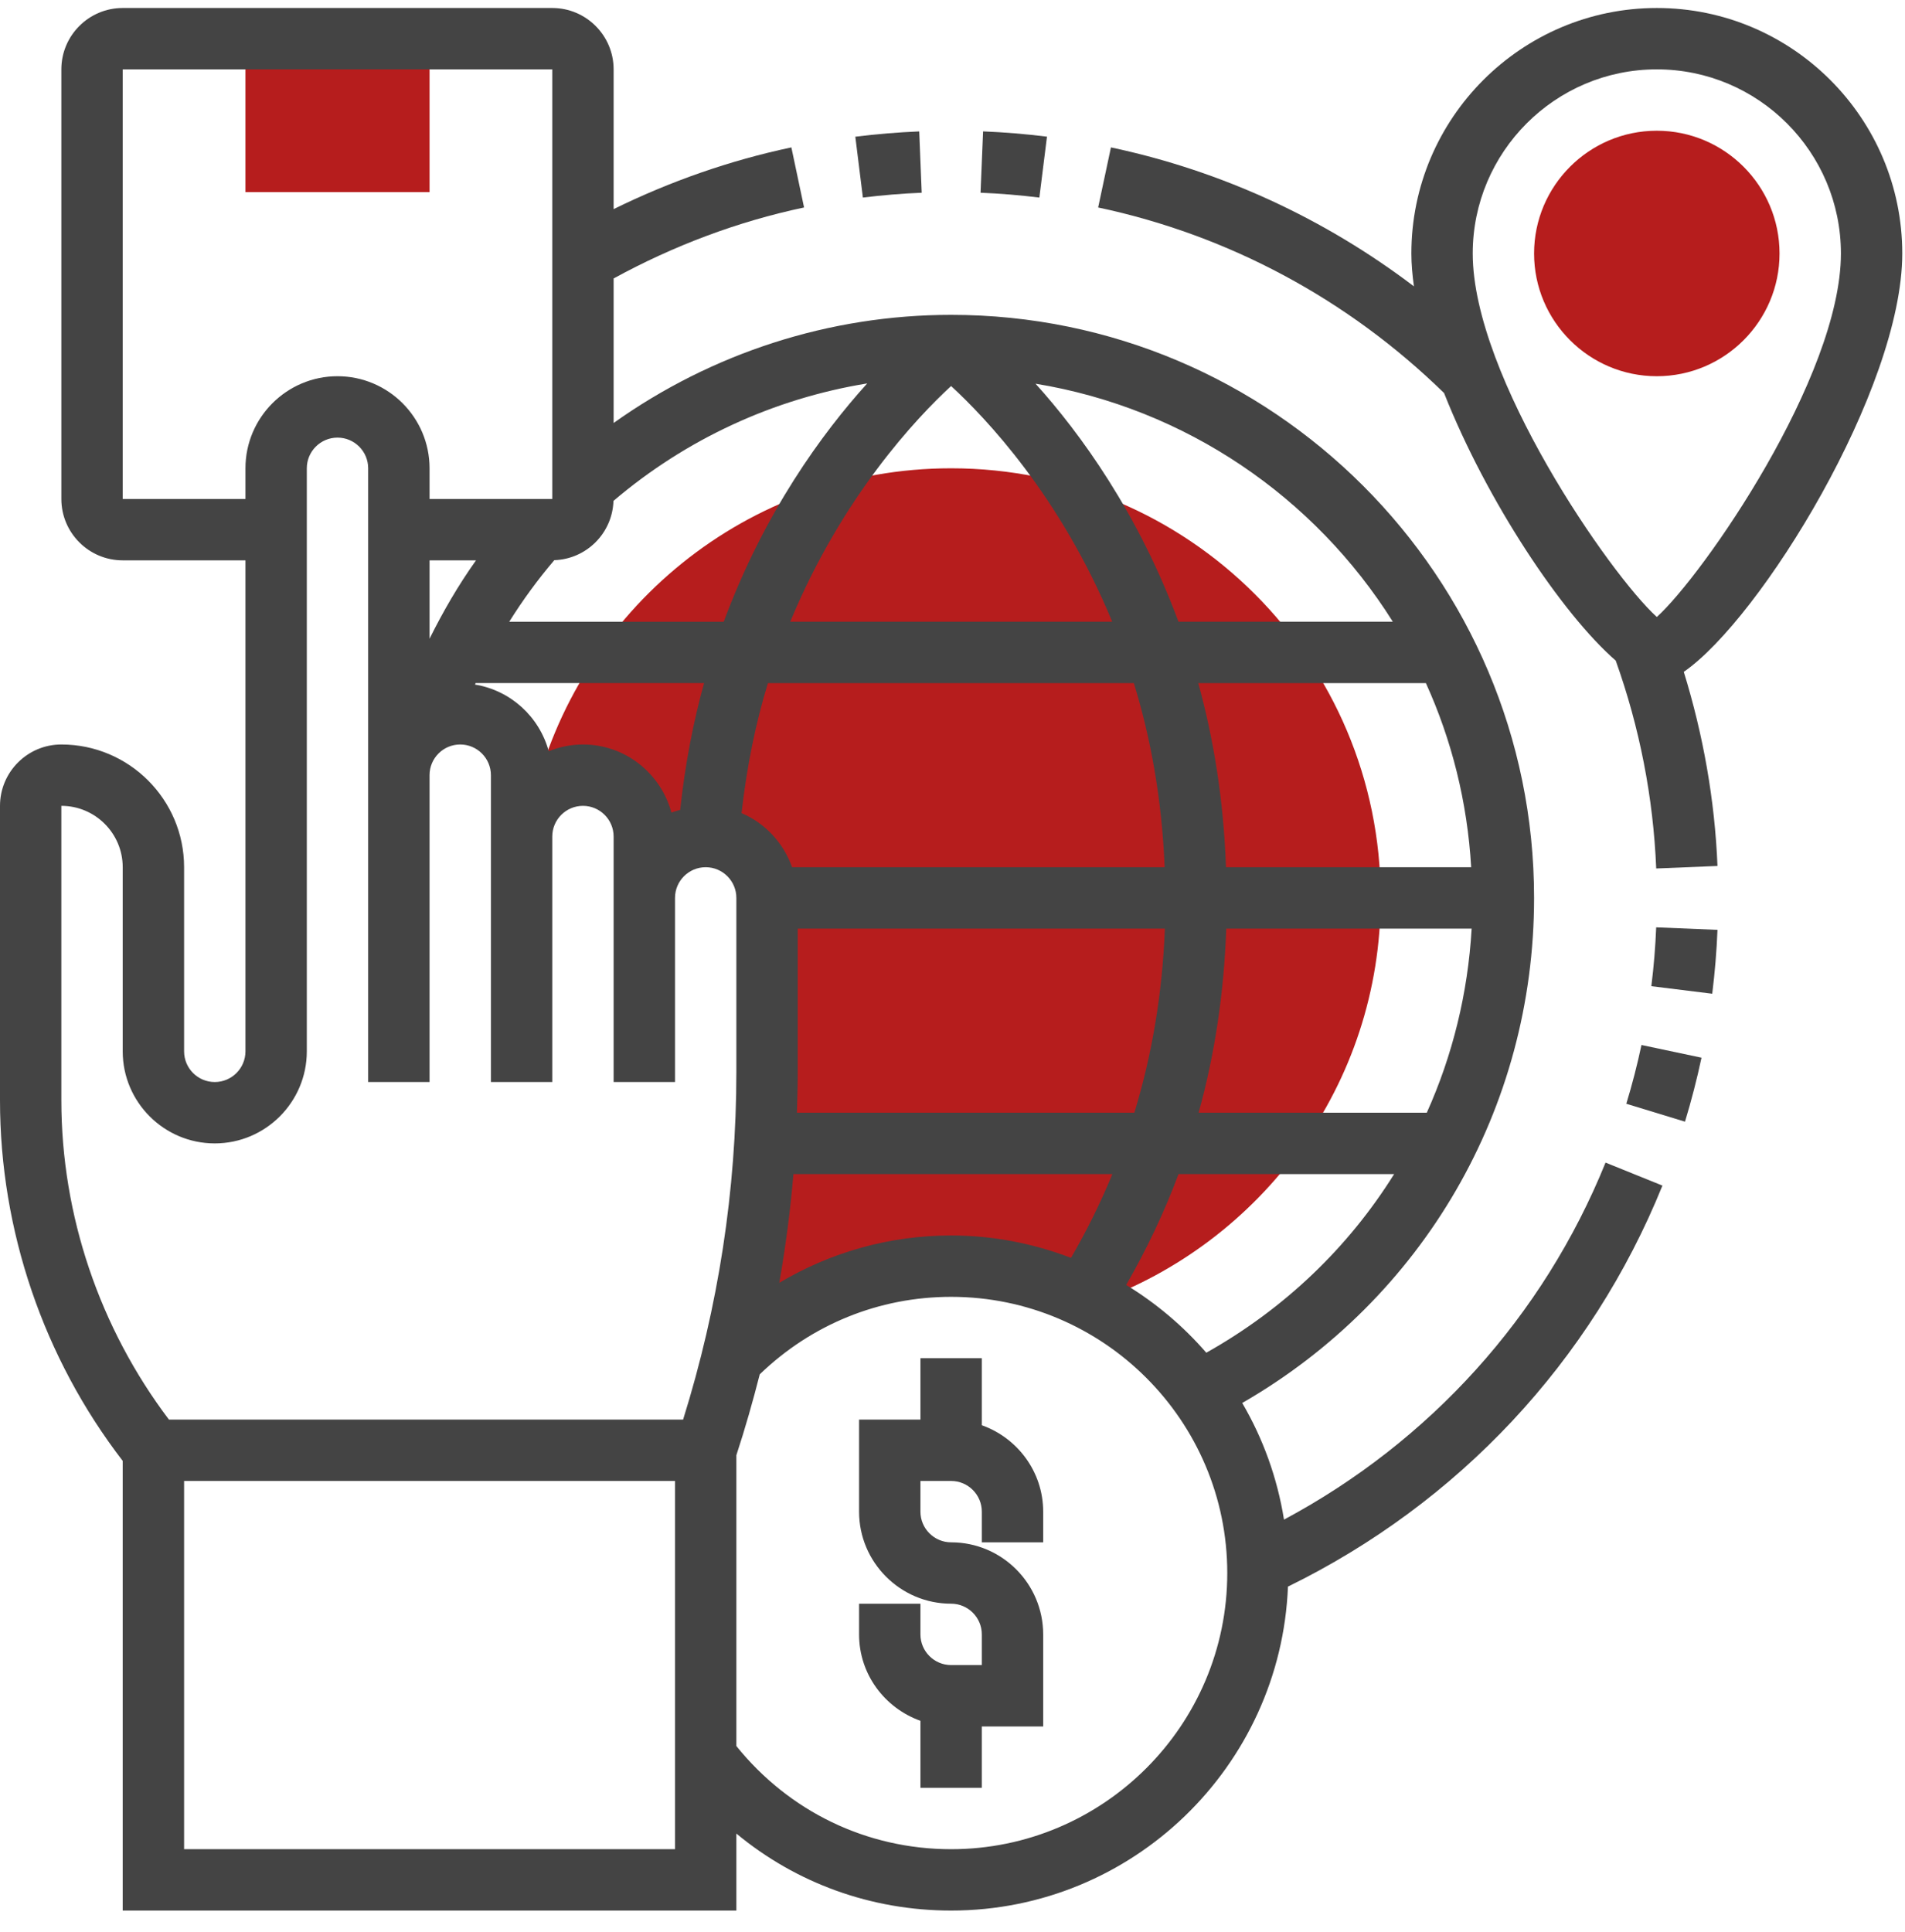 <svg width="72" height="73" viewBox="0 0 72 73" fill="none" xmlns="http://www.w3.org/2000/svg">
<path d="M28.991 33.931V40.512C28.991 43.113 28.759 45.702 28.315 48.256C29.015 48.629 29.754 48.934 30.51 49.204C32.133 48.342 33.982 47.846 35.948 47.846C37.919 47.846 39.773 48.342 41.398 49.208C47.679 46.966 52.183 40.983 52.183 33.931C52.183 24.965 44.915 17.696 35.948 17.696C28.242 17.696 21.802 23.072 20.142 30.276C20.562 29.682 21.25 29.293 22.033 29.293C23.314 29.293 24.352 30.33 24.352 31.612V33.931C24.352 32.65 25.39 31.612 26.671 31.612C27.953 31.612 28.991 32.65 28.991 33.931Z" fill="#B61D1D"/>
<path d="M16.235 7.26H9.277V1.462H16.235V7.26Z" fill="#B61D1D"/>
<path d="M62.619 14.217C60.061 14.217 57.981 12.137 57.981 9.579C57.981 7.021 60.061 4.94 62.619 4.94C65.178 4.94 67.258 7.021 67.258 9.579C67.258 12.137 65.178 14.217 62.619 14.217Z" fill="#B61D1D"/>
<path d="M37.108 53.858V51.325H34.788V53.644H32.469V57.123C32.469 59.041 34.03 60.602 35.948 60.602C36.587 60.602 37.108 61.122 37.108 61.762V62.921H35.948C35.309 62.921 34.788 62.402 34.788 61.762V60.602H32.469V61.762C32.469 63.272 33.442 64.547 34.788 65.027V67.56H37.108V65.241H39.427V61.762C39.427 59.844 37.866 58.283 35.948 58.283C35.309 58.283 34.788 57.763 34.788 57.123V55.964H35.948C36.587 55.964 37.108 56.483 37.108 57.123V58.283H39.427V57.123C39.427 55.614 38.454 54.338 37.108 53.858Z" fill="#444444"/>
<path d="M39.571 5.164C38.771 5.065 37.957 4.997 37.156 4.965L37.06 7.283C37.798 7.313 38.546 7.375 39.283 7.466L39.571 5.164Z" fill="#444444"/>
<path d="M34.836 7.283L34.742 4.966C33.941 4.999 33.127 5.066 32.327 5.166L32.613 7.466C33.349 7.375 34.097 7.313 34.836 7.283Z" fill="#444444"/>
<path d="M48.529 57.425C48.275 55.839 47.732 54.352 46.95 53.017C53.783 49.084 57.981 41.887 57.981 33.931C57.981 21.782 48.098 11.898 35.948 11.898C31.346 11.898 26.904 13.343 23.192 15.984V10.522C25.456 9.286 27.87 8.373 30.39 7.84L29.91 5.57C27.578 6.064 25.328 6.853 23.192 7.902V2.621C23.192 1.342 22.152 0.302 20.873 0.302H4.638C3.359 0.302 2.319 1.342 2.319 2.621V18.856C2.319 20.135 3.359 21.175 4.638 21.175H9.277V39.729C9.277 40.369 8.756 40.889 8.117 40.889C7.478 40.889 6.958 40.369 6.958 39.729V32.771C6.958 30.213 4.877 28.133 2.319 28.133C1.04 28.133 0 29.173 0 30.452V41.581C0 46.494 1.644 51.317 4.638 55.205V72.198H27.831V69.288C30.089 71.161 32.926 72.198 35.948 72.198C42.809 72.198 48.406 66.751 48.679 59.956C55.117 56.804 60.136 51.462 62.832 44.802L60.682 43.933C58.324 49.755 54.032 54.478 48.529 57.425ZM45.592 51.118C44.724 50.115 43.703 49.252 42.565 48.557C43.34 47.206 44.004 45.811 44.543 44.368H52.691C50.968 47.132 48.546 49.461 45.592 51.118ZM25.377 30.707C24.977 29.229 23.637 28.133 22.033 28.133C21.575 28.133 21.14 28.227 20.739 28.388C20.385 27.086 19.304 26.091 17.953 25.869C17.961 25.851 17.97 25.831 17.978 25.812H26.611C26.202 27.289 25.891 28.886 25.708 30.604C25.596 30.638 25.484 30.664 25.377 30.707ZM23.186 18.928C25.936 16.588 29.248 15.063 32.777 14.489C31.082 16.362 28.89 19.353 27.353 23.496H19.246C19.754 22.684 20.32 21.907 20.95 21.168C22.167 21.128 23.147 20.147 23.186 18.928ZM55.603 32.771H46.337C46.245 30.212 45.864 27.893 45.288 25.814H53.892C54.866 27.958 55.459 30.303 55.603 32.771ZM30.15 40.513V35.091H44.027C43.933 37.508 43.55 39.832 42.873 42.048H30.12C30.136 41.537 30.15 41.026 30.15 40.513ZM46.347 35.091H55.621C55.48 37.537 54.898 39.888 53.926 42.048H45.302C45.92 39.822 46.261 37.497 46.347 35.091ZM44.018 32.771H29.937C29.61 31.853 28.92 31.106 28.027 30.727C28.226 28.955 28.565 27.307 29.024 25.814H42.854C43.486 27.867 43.914 30.19 44.018 32.771ZM29.868 23.494C31.822 18.77 34.651 15.782 35.947 14.588C37.24 15.777 40.078 18.749 42.036 23.494H29.868ZM16.235 24.137V21.175H17.991C17.322 22.114 16.746 23.108 16.235 24.137ZM29.987 44.368H42.042C41.596 45.453 41.074 46.508 40.479 47.533C39.069 46.995 37.546 46.687 35.948 46.687C33.621 46.687 31.4 47.318 29.454 48.475C29.691 47.115 29.873 45.745 29.987 44.368ZM52.642 23.494H44.541C43.011 19.375 40.83 16.373 39.138 14.499C44.825 15.432 49.692 18.793 52.642 23.494ZM4.638 18.856V2.621H20.873V18.856H16.235V17.696C16.235 15.778 14.674 14.217 12.756 14.217C10.838 14.217 9.277 15.778 9.277 17.696V18.856H4.638ZM2.319 41.581V30.452C3.598 30.452 4.638 31.492 4.638 32.771V39.729C4.638 41.647 6.199 43.208 8.117 43.208C10.035 43.208 11.596 41.647 11.596 39.729V17.696C11.596 17.056 12.117 16.537 12.756 16.537C13.395 16.537 13.915 17.056 13.915 17.696V40.889H16.235V29.293C16.235 28.652 16.755 28.133 17.394 28.133C18.033 28.133 18.554 28.652 18.554 29.293V40.889H20.873V31.612C20.873 30.972 21.394 30.452 22.033 30.452C22.672 30.452 23.192 30.972 23.192 31.612V40.889H25.512V33.931C25.512 33.291 26.032 32.771 26.671 32.771C27.31 32.771 27.831 33.291 27.831 33.931V40.513C27.831 44.978 27.148 49.39 25.818 53.645H6.385C3.768 50.184 2.319 45.927 2.319 41.581ZM6.958 69.879V55.964H25.512V69.879H6.958ZM35.948 69.879C32.757 69.879 29.824 68.455 27.831 65.981V54.991C28.163 53.981 28.453 52.96 28.715 51.934C30.669 50.05 33.222 49.006 35.948 49.006C41.702 49.006 46.385 53.688 46.385 59.443C46.385 65.198 41.702 69.879 35.948 69.879Z" fill="#444444"/>
<path d="M61.467 41.71L63.685 42.387C63.926 41.593 64.136 40.78 64.309 39.969L62.04 39.489C61.882 40.234 61.689 40.98 61.467 41.71Z" fill="#444444"/>
<path d="M62.413 37.267L64.714 37.552C64.814 36.752 64.881 35.938 64.913 35.138L62.596 35.043C62.567 35.782 62.505 36.528 62.413 37.267Z" fill="#444444"/>
<path d="M71.897 9.579C71.897 4.464 67.735 0.302 62.62 0.302C57.505 0.302 53.343 4.464 53.343 9.579C53.343 9.972 53.38 10.389 53.44 10.821C50.058 8.255 46.162 6.455 41.988 5.57L41.505 7.84C46.438 8.886 50.953 11.311 54.579 14.853C56.191 18.93 59.038 23.2 61.067 24.964C61.967 27.483 62.486 30.125 62.597 32.819L64.913 32.724C64.811 30.22 64.371 27.763 63.639 25.388C66.535 23.392 71.897 14.691 71.897 9.579ZM55.662 9.579C55.662 5.742 58.783 2.621 62.62 2.621C66.457 2.621 69.578 5.742 69.578 9.579C69.578 14.243 64.358 21.748 62.62 23.315C60.882 21.748 55.662 14.243 55.662 9.579Z" fill="#444444"/>
</svg>

